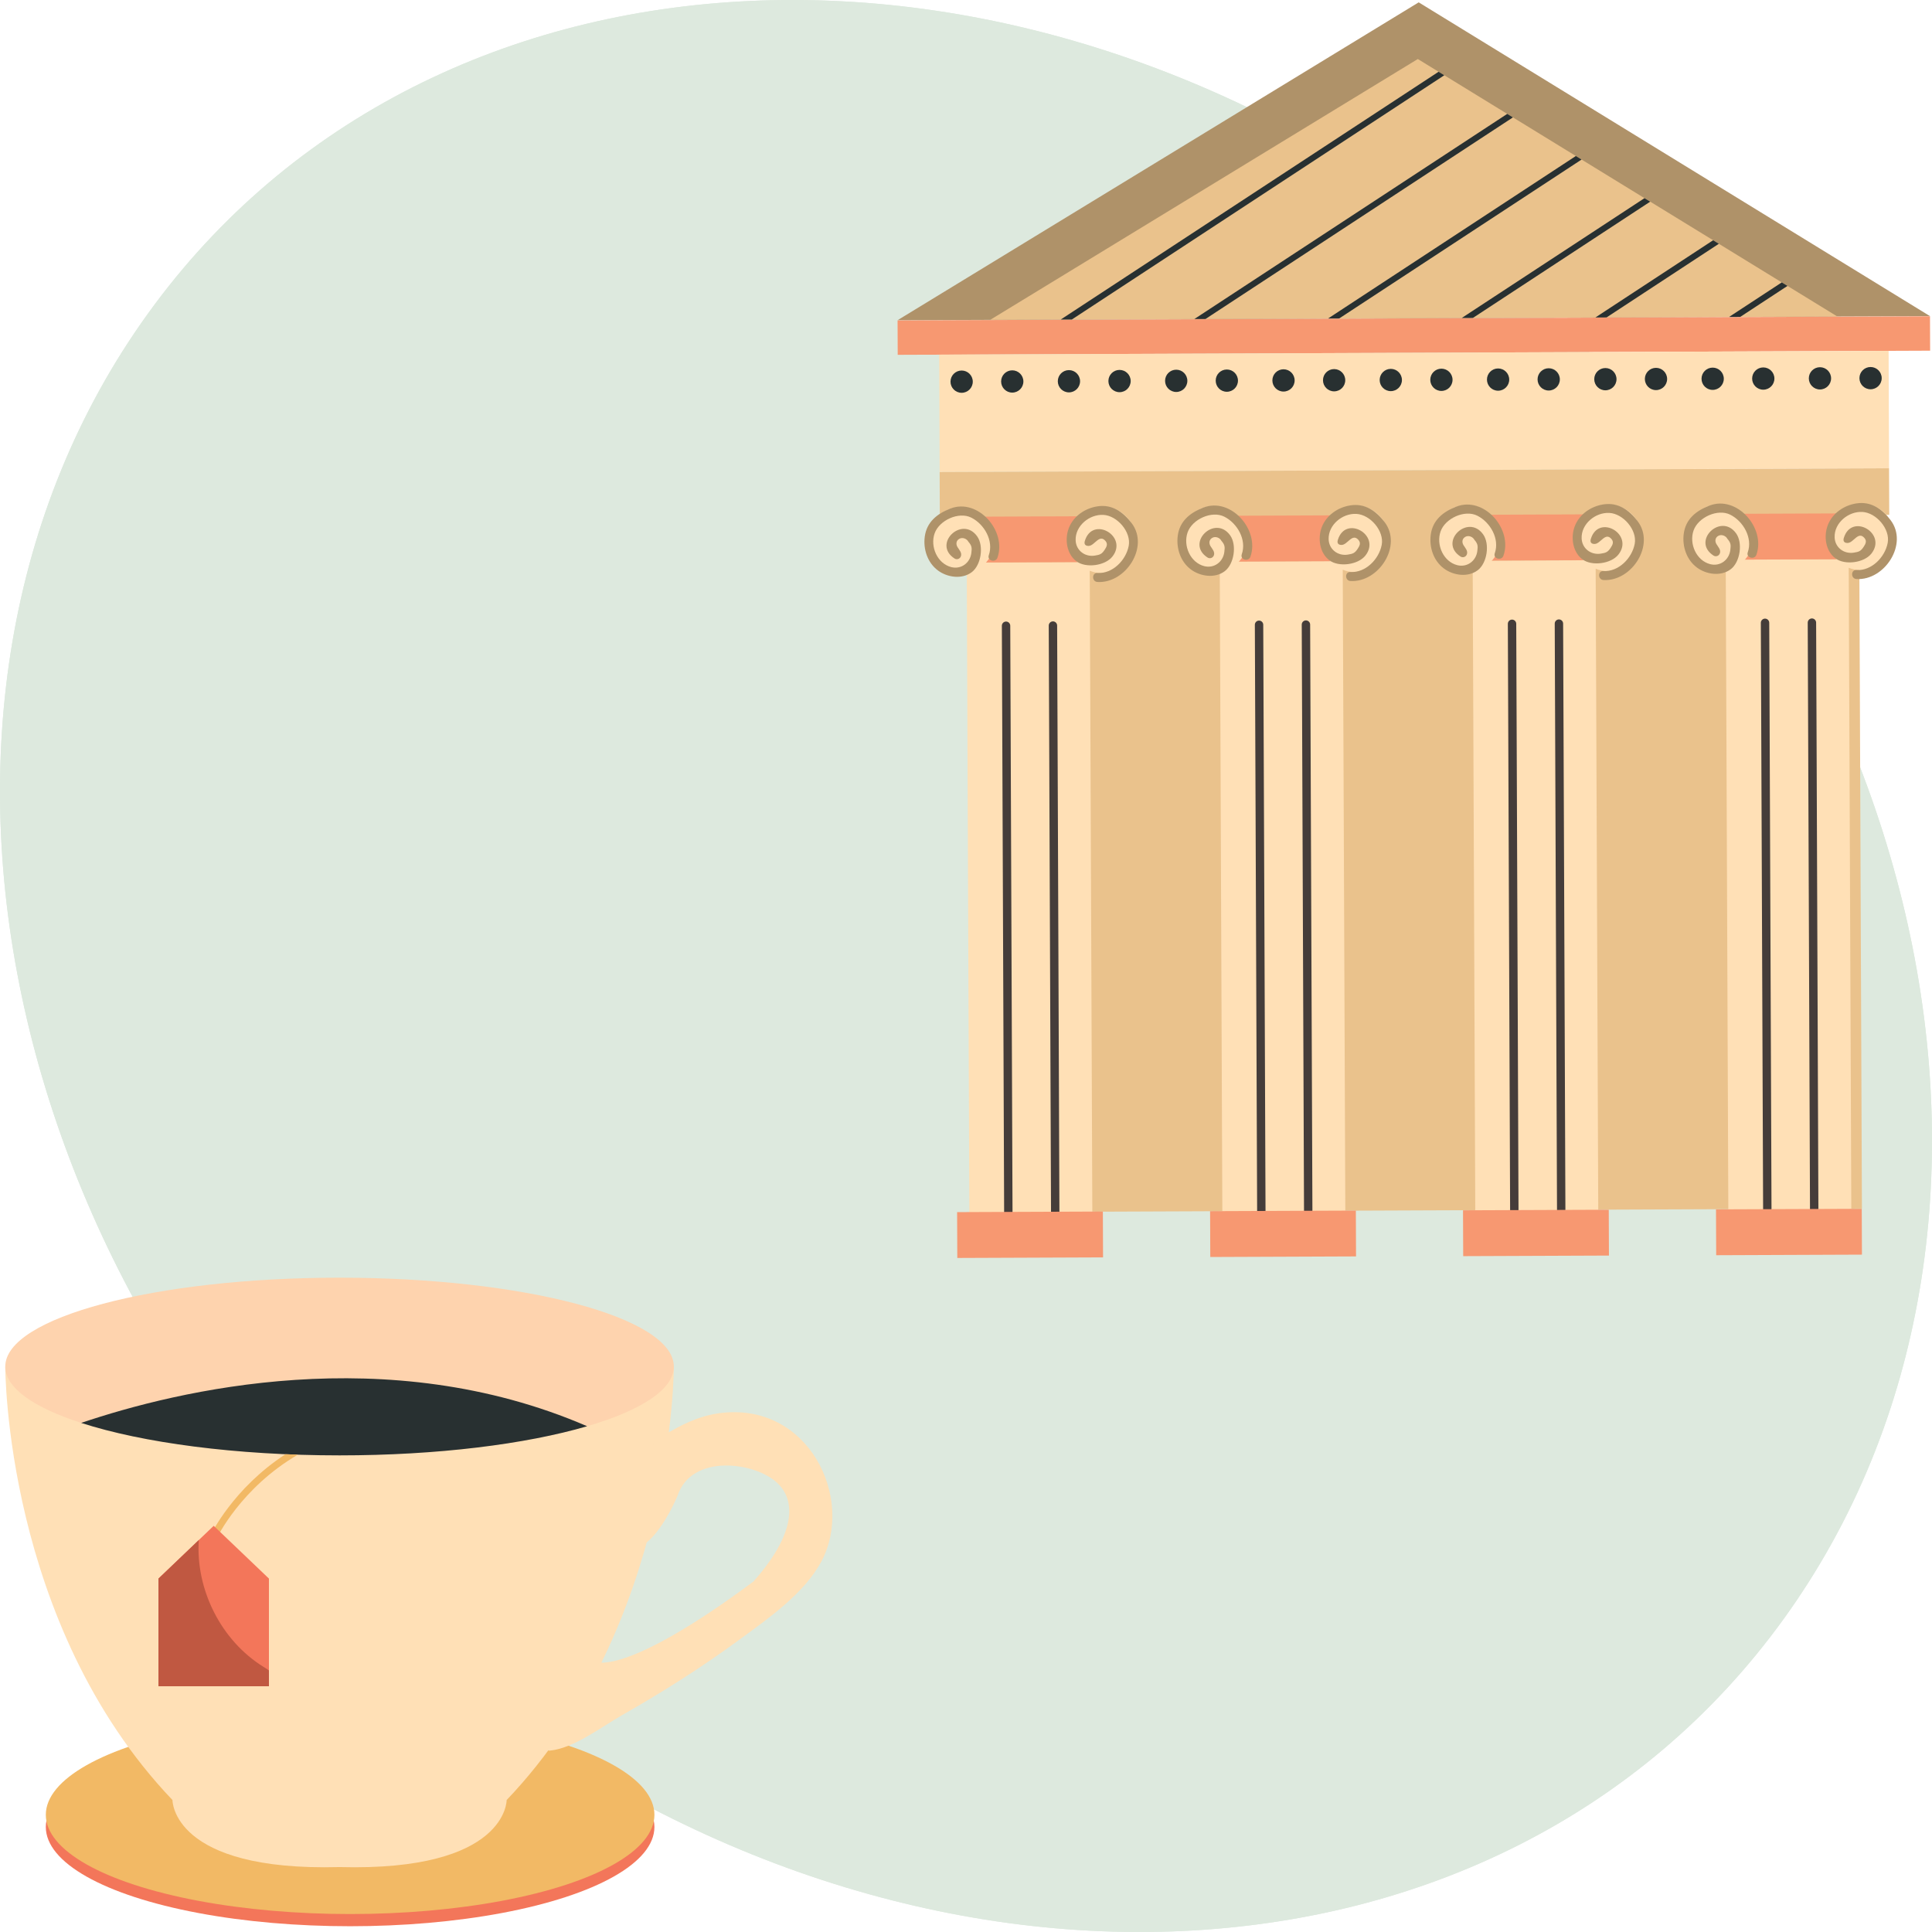 <svg enable-background="new 0 0 400 400" height="400" viewBox="0 0 400 400" width="400" xmlns="http://www.w3.org/2000/svg"><path clip-rule="evenodd" d="m369.318 335.141c-58.762 81.426-182.206 86.928-275.717 12.293-93.512-74.637-121.682-201.149-62.92-282.575 58.762-81.425 182.205-86.929 275.717-12.292 93.512 74.636 121.682 201.148 62.92 282.574z" fill="#dde9de" fill-rule="evenodd"/><path clip-rule="evenodd" d="m369.318 335.141c-58.762 81.426-182.206 86.928-275.717 12.293-93.512-74.637-121.682-201.149-62.92-282.575 58.762-81.425 182.205-86.929 275.717-12.292 93.512 74.636 121.682 201.148 62.92 282.574z" fill="#dde9de" fill-rule="evenodd"/><path d="m200.759 106.596h184.47v143.967h-184.47z" fill="#eac28c" transform="matrix(-1 .004 -.004 -1 586.677 356.022)"/><path d="m185.846 66.288 213.75-.829-105.87-64.973z" fill="#af9269"/><path d="m368.895 58.469-13.026-7.996-1.183-.731-13.028-7.991-1.185-.724-13.026-7.996-1.183-.732-13.027-7.996-1.184-.724-13.026-7.997-1.185-.725-4.297-2.637-88.518 53.994 175.387-.678-10.334-6.341z" fill="#eac28c"/><path d="m185.86 65.874h213.751v7.125h-213.751z" fill="#f79871" transform="matrix(-1 .004 -.004 -1 585.737 137.737)"/><path d="m194.511 72.999h196.567v24.308h-196.567z" fill="#ffe0b6" transform="matrix(-1 .004 -.004 -1 585.918 169.169)"/><path d="m194.578 97.306h196.566v9.641h-196.566z" fill="#eac28c" transform="matrix(-1 .004 -.004 -1 586.115 203.118)"/><g fill="#283031"><circle cx="199.098" cy="79.019" r="2.306"/><circle cx="209.576" cy="78.979" r="2.305"/><circle cx="221.312" cy="78.933" r="2.305"/><circle cx="231.789" cy="78.892" r="2.306"/><circle cx="243.523" cy="78.847" r="2.306"/><circle cx="254.002" cy="78.806" r="2.305"/><circle cx="265.737" cy="78.761" r="2.305"/><circle cx="276.215" cy="78.72" r="2.305"/><circle cx="287.95" cy="78.675" r="2.305"/><circle cx="298.428" cy="78.634" r="2.305"/><circle cx="310.163" cy="78.589" r="2.305"/><circle cx="320.642" cy="78.548" r="2.306"/><circle cx="332.376" cy="78.503" r="2.305"/><circle cx="342.855" cy="78.462" r="2.305"/><circle cx="354.589" cy="78.417" r="2.306"/><circle cx="365.067" cy="78.376" r="2.305"/><circle cx="376.803" cy="78.331" r="2.305"/><circle cx="387.281" cy="78.29" r="2.305"/></g><path d="m200.459 116.396h25.461v143.277h-25.461z" fill="#ffe0b6" transform="matrix(-1 .004 -.004 -1 427.113 375.234)"/><path d="m208.289 128.686c-.48.003-.867.394-.865.873l.471 121.335c0 .479.392.867.871.865s.867-.393.865-.873l-.47-121.334c-.002-.479-.391-.867-.872-.866z" fill="#453d3a"/><path d="m217.998 128.649c-.48.003-.869.394-.866.873l.47 121.333c.002.48.393.867.873.865.479-.002.867-.393.865-.873l-.471-121.333c-.002-.478-.392-.866-.871-.865z" fill="#453d3a"/><path d="m201.751 106.906h22.347v9.49h-22.347z" fill="#f79871" transform="matrix(-1 .004 -.004 -1 426.282 222.474)"/><path d="m198.21 250.873h30.176v9.49h-30.176z" fill="#f79871" transform="matrix(-1 .004 -.004 -1 427.588 510.406)"/><circle cx="228.214" cy="111.758" fill="#ffe0b6" r="6.912"/><path d="m227.223 104.831c-2.592.395-5.002 2.04-5.949 4.536-.861 2.273-.454 5.321 1.604 6.854 1.947 1.449 5.921.927 7.435-.995 3.32-4.218-4.117-8.516-5.714-3.223-.216.712.168 1.065.854 1.018 1.197-.085 2.155-2.514 3.424-1.018.542.638.231 1.208-.156 1.805-.604.93-1.007 1.059-2.067 1.224-2.056.319-3.884-1.093-3.954-3.174-.102-2.981 2.848-5.417 5.747-5.257 2.879.158 5.782 3.543 5.243 6.402-.563 2.979-3.333 5.811-6.478 5.627-1.196-.069-1.185 1.794.007 1.864 5.85.341 10.799-7.295 7.069-12.193-1.782-2.339-4.046-3.929-7.065-3.47z" fill="#af9269"/><circle cx="198.982" cy="111.872" fill="#ffe0b6" r="6.912"/><path d="m196.744 105.297c-2.739 1.067-4.892 2.804-5.285 5.833-.336 2.6.581 5.371 2.719 6.97 1.946 1.457 4.989 1.905 7.028.352 1.932-1.473 2.527-5.436 1.098-7.421-3.137-4.355-9.321 1.605-4.675 4.602.486.313 1.12.084 1.315-.462.263-.727-.368-1.341-.709-1.913-.366-.612-.278-1.354.408-1.72.654-.349 1.527-.006 1.858.631.727.839.739 1.261.605 2.324-.26 2.064-2.122 3.432-4.142 2.925-2.893-.726-4.42-4.232-3.466-6.975.947-2.725 5.001-4.581 7.602-3.271 2.707 1.363 4.665 4.808 3.62 7.777-.398 1.133 1.396 1.637 1.795.508 1.939-5.527-4.033-12.393-9.771-10.16z" fill="#af9269"/><path d="m252.839 116.194h25.461v143.276h-25.461z" fill="#ffe0b6" transform="matrix(-1 .004 -.004 -1 531.871 374.624)"/><path d="m260.67 128.485c-.48.001-.869.392-.867.871l.471 121.335c.001.479.393.867.871.865.48-.002.869-.393.867-.873l-.471-121.334c-.002-.479-.393-.867-.871-.864z" fill="#453d3a"/><path d="m270.378 128.447c-.48.002-.868.393-.867.872l.471 121.333c.001.48.392.869.872.865.48 0 .868-.391.866-.871l-.47-121.334c-.002-.479-.393-.867-.872-.865z" fill="#453d3a"/><path d="m254.132 106.702h22.346v9.492h-22.346z" fill="#f79871" transform="matrix(-1 .004 -.004 -1 531.036 221.874)"/><path d="m250.59 250.67h30.176v9.49h-30.176z" fill="#f79871" transform="matrix(-1 .004 -.004 -1 532.345 509.796)"/><circle cx="280.594" cy="111.555" fill="#ffe0b6" r="6.913"/><path d="m279.604 104.628c-2.592.394-5.003 2.04-5.951 4.536-.861 2.272-.453 5.321 1.604 6.853 1.948 1.45 5.922.928 7.437-.994 3.319-4.218-4.118-8.517-5.714-3.223-.215.712.168 1.064.854 1.017 1.199-.085 2.155-2.514 3.426-1.018.541.639.23 1.208-.158 1.805-.605.93-1.008 1.059-2.066 1.224-2.057.32-3.884-1.092-3.955-3.174-.1-2.98 2.85-5.416 5.748-5.257 2.879.158 5.783 3.542 5.242 6.402-.563 2.979-3.332 5.811-6.477 5.628-1.198-.071-1.186 1.793.008 1.863 5.848.342 10.799-7.295 7.067-12.193-1.783-2.338-4.046-3.928-7.065-3.469z" fill="#af9269"/><circle cx="251.361" cy="111.668" fill="#ffe0b6" r="6.912"/><path d="m249.123 105.095c-2.738 1.067-4.892 2.803-5.284 5.832-.337 2.6.579 5.371 2.718 6.971 1.947 1.456 4.99 1.904 7.027.351 1.933-1.473 2.528-5.436 1.099-7.421-3.138-4.355-9.322 1.605-4.675 4.602.486.313 1.119.084 1.315-.46.261-.729-.368-1.342-.71-1.914-.366-.613-.278-1.354.408-1.721.652-.349 1.527-.005 1.857.632.728.838.739 1.26.605 2.323-.26 2.065-2.121 3.433-4.143 2.926-2.894-.727-4.418-4.232-3.465-6.975.947-2.726 5.001-4.581 7.601-3.271 2.708 1.363 4.666 4.806 3.622 7.776-.399 1.133 1.396 1.636 1.791.508 1.945-5.527-4.028-12.392-9.766-10.159z" fill="#af9269"/><path d="m305.22 115.99h25.46v143.278h-25.46z" fill="#ffe0b6" transform="matrix(-1 .004 -.004 -1 636.617 374.037)"/><path d="m313.049 128.282c-.48.001-.867.393-.866.872l.47 121.333c.002.48.393.869.873.867s.867-.393.865-.873l-.47-121.333c-.003-.481-.393-.869-.872-.866z" fill="#453d3a"/><path d="m322.757 128.244c-.479.001-.868.393-.866.872l.471 121.333c.002.48.393.869.871.867.481-.002.869-.393.867-.873l-.471-121.334c-.001-.48-.393-.867-.872-.865z" fill="#453d3a"/><path d="m306.511 106.5h22.348v9.491h-22.348z" fill="#f79871" transform="matrix(-1 .004 -.004 -1 635.799 221.255)"/><path d="m302.97 250.466h30.176v9.492h-30.176z" fill="#f79871" transform="matrix(-1 .004 -.004 -1 637.087 509.207)"/><circle cx="332.974" cy="111.353" fill="#ffe0b6" r="6.912"/><path d="m331.982 104.425c-2.592.395-5.003 2.04-5.949 4.536-.863 2.272-.453 5.321 1.603 6.853 1.948 1.45 5.923.928 7.436-.994 3.32-4.218-4.116-8.516-5.714-3.224-.215.713.168 1.065.855 1.018 1.198-.084 2.154-2.513 3.424-1.017.54.638.23 1.208-.156 1.805-.606.93-1.008 1.058-2.067 1.223-2.057.32-3.884-1.092-3.955-3.173-.101-2.981 2.849-5.417 5.746-5.258 2.882.159 5.784 3.543 5.244 6.402-.564 2.979-3.333 5.812-6.476 5.628-1.199-.07-1.188 1.794.007 1.863 5.848.342 10.798-7.294 7.066-12.192-1.781-2.339-4.043-3.929-7.064-3.47z" fill="#af9269"/><circle cx="303.741" cy="111.465" fill="#ffe0b6" r="6.912"/><path d="m301.503 104.893c-2.739 1.066-4.892 2.802-5.284 5.831-.338 2.6.579 5.371 2.718 6.971 1.946 1.456 4.988 1.904 7.028.351 1.932-1.472 2.526-5.436 1.096-7.421-3.137-4.355-9.32 1.606-4.674 4.603.486.312 1.119.083 1.315-.461.261-.729-.367-1.342-.71-1.914-.365-.612-.277-1.354.409-1.72.653-.349 1.526-.006 1.857.631.727.838.739 1.26.605 2.324-.26 2.064-2.122 3.432-4.143 2.925-2.894-.726-4.419-4.233-3.465-6.976.946-2.724 5.001-4.581 7.6-3.271 2.71 1.363 4.666 4.806 3.622 7.777-.398 1.132 1.396 1.636 1.793.507 1.945-5.525-4.028-12.391-9.767-10.157z" fill="#af9269"/><path d="m357.598 115.788h25.462v143.278h-25.462z" fill="#ffe0b6" transform="matrix(-1 .004 -.004 -1 741.388 373.404)"/><path d="m365.428 128.079c-.479.002-.867.393-.866.872l.471 121.334c.001.48.392.867.872.865s.869-.393.866-.873l-.47-121.333c-.002-.48-.393-.867-.873-.865z" fill="#453d3a"/><path d="m375.136 128.041c-.48.002-.867.393-.866.873l.47 121.333c.003.48.394.869.874.867.479-.002.866-.393.865-.873l-.469-121.333c-.003-.481-.394-.869-.874-.867z" fill="#453d3a"/><path d="m358.89 106.297h22.348v9.491h-22.348z" fill="#f79871" transform="matrix(-1 .004 -.004 -1 740.556 220.645)"/><path d="m355.348 250.263h30.177v9.492h-30.177z" fill="#f79871" transform="matrix(-1 .004 -.004 -1 741.844 508.601)"/><circle cx="385.353" cy="111.15" fill="#ffe0b6" r="6.912"/><path d="m384.361 104.222c-2.592.395-5.002 2.04-5.948 4.537-.863 2.272-.454 5.32 1.603 6.852 1.949 1.45 5.922.928 7.436-.994 3.32-4.217-4.117-8.516-5.715-3.224-.214.713.168 1.065.856 1.019 1.197-.086 2.153-2.514 3.423-1.018.541.638.231 1.207-.156 1.805-.605.93-1.007 1.059-2.066 1.224-2.057.319-3.885-1.092-3.955-3.175-.102-2.981 2.848-5.416 5.746-5.256 2.881.158 5.785 3.542 5.244 6.402-.564 2.979-3.332 5.811-6.476 5.627-1.198-.069-1.188 1.794.007 1.864 5.848.341 10.799-7.295 7.066-12.193-1.781-2.339-4.044-3.929-7.065-3.47z" fill="#af9269"/><circle cx="356.12" cy="111.263" fill="#ffe0b6" r="6.912"/><path d="m353.883 104.69c-2.74 1.066-4.893 2.803-5.285 5.832-.336 2.6.58 5.371 2.718 6.97 1.946 1.456 4.989 1.905 7.029.351 1.931-1.472 2.525-5.436 1.097-7.42-3.137-4.356-9.322 1.605-4.676 4.602.486.312 1.12.084 1.316-.461.262-.728-.367-1.342-.709-1.913-.365-.613-.279-1.354.408-1.721.652-.349 1.525-.006 1.857.631.727.838.74 1.261.605 2.324-.261 2.065-2.121 3.432-4.143 2.925-2.893-.726-4.42-4.232-3.467-6.975.947-2.725 5.002-4.581 7.602-3.271 2.709 1.363 4.665 4.806 3.621 7.777-.398 1.133 1.396 1.636 1.794.508 1.944-5.527-4.03-12.393-9.767-10.159z" fill="#af9269"/><g fill="#283031"><path d="m219.611 66.158 2.301-.008 77.115-50.568-1.185-.725z"/><path d="m247.28 66.051 2.307-.009 63.65-41.739-1.184-.724z"/><path d="m274.961 65.944 2.301-.009 50.185-32.904-1.183-.732z"/><path d="m302.635 65.837 2.307-.009 36.716-24.077-1.185-.724z"/><path d="m330.311 65.73 2.306-.009 23.252-15.248-1.183-.731z"/><path d="m357.983 65.622 2.308-.008 9.789-6.419-1.185-.726z"/></g><ellipse cx="72.488" cy="378.26" fill="#f3765a" rx="63.002" ry="20.547"/><ellipse cx="72.488" cy="375.736" fill="#f2b965" rx="63.002" ry="20.547"/><path d="m1.094 282.926s-.168 53.311 34.613 89.748c0 0-.184 14.814 34.595 13.883 34.78.932 34.596-13.883 34.596-13.883 34.78-36.438 34.613-89.748 34.613-89.748-14.985 14.783-69.209 16.994-69.209 16.994s-54.224-2.211-69.208-16.994z" fill="#ffe0b6"/><path d="m70.301 264.531c-38.222 0-69.208 8.234-69.208 18.395 0 4.43 5.896 8.496 15.714 11.672 12.694 4.104 31.942 6.721 53.493 6.721 20.322 0 38.6-2.326 51.26-6.033 11.154-3.266 17.949-7.602 17.949-12.359.001-10.161-30.985-18.396-69.208-18.396z" fill="#fed3ae"/><path d="m148.858 292.594c-3.407.465-6.673 1.834-9.636 3.537-.622.359-3.785 1.82-3.935 2.635-.001.006-3.934 21.322-2.484 21.115 1.449-.205 4.761-3.932 7.452-10.143 2.898-8.904 16.149-7.039 20.704-2.68 4.555 4.361 2.69 11.787-4.969 20.381-26.085 19.361-32.295 16.664-32.295 16.664s-12.008 16.977-10.163 18.305c.095.068.239.041.345.031 4.869-.447 10.754-4.961 14.845-7.291 8.353-4.756 16.518-9.908 24.264-15.602 5.985-4.398 13.523-9.582 17.104-16.324 6.92-13.029-2.714-33.152-21.232-30.628z" fill="#ffe0b6"/><path d="m16.808 294.598c12.694 4.104 31.942 6.721 53.493 6.721 20.322 0 38.6-2.326 51.26-6.033-41.426-17.905-84.766-7.452-104.753-.688z" fill="#283031"/><path d="m43.6 317.85 1.289.6c.07-.129 4.975-10.379 16.768-17.27-.856-.027-1.701-.057-2.543-.1-10.866 7.063-15.455 16.643-15.514 16.77z" fill="#f2b965"/><path d="m41.156 318.852-8.348 7.976v22.289h22.873v-22.289l-11.437-10.922z" fill="#f3765a"/><path d="m41.156 318.852-8.348 7.977v22.289h22.873v-3.262c-.357-.271-.741-.512-1.114-.742-8.778-5.432-14.082-15.983-13.411-26.262z" fill="#c05841"/></svg>